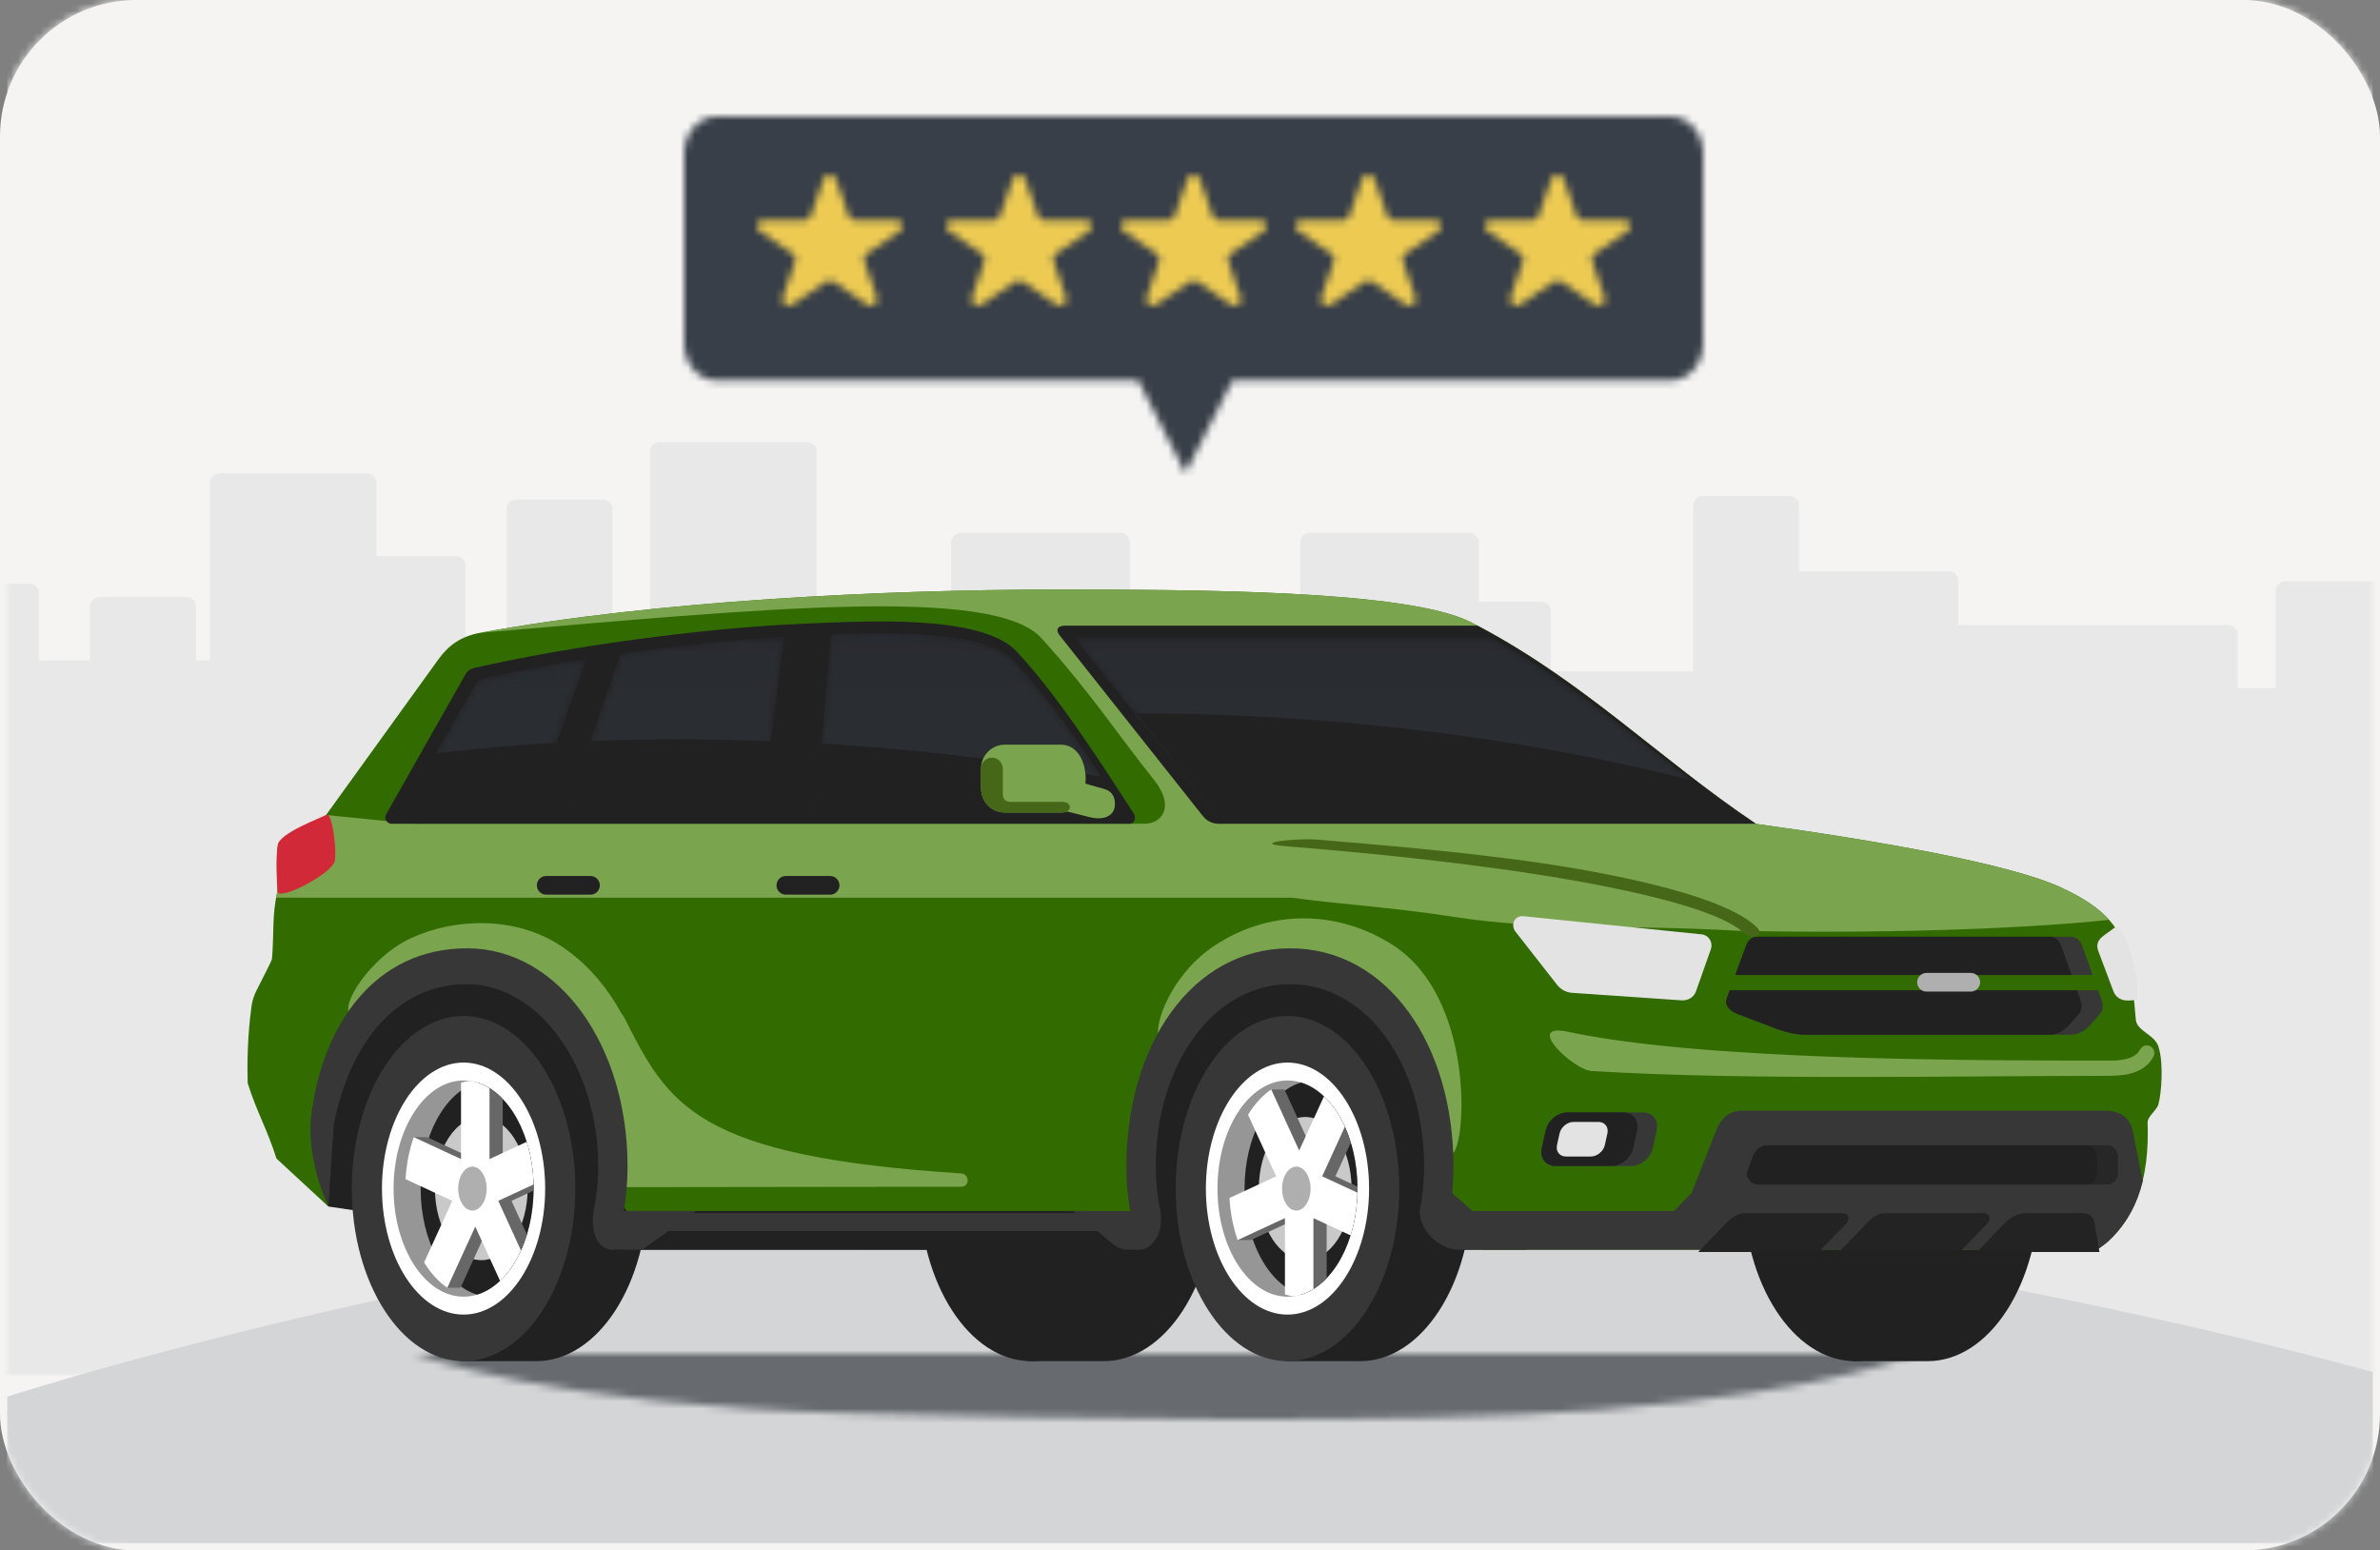 <svg width="327" height="213" viewBox="0 0 327 213" fill="none" xmlns="http://www.w3.org/2000/svg">
<rect x="0" y="0" width="327" height="213" fill="#808080" stroke="none"/>
<rect width="327" height="213" rx="18.74" fill="#F5F4F3"/>
<mask id="mask0_5707_9974" style="mask-type:luminance" maskUnits="userSpaceOnUse" x="0" y="0" width="327" height="213">
<rect width="327" height="213" rx="18.74" fill="white"/>
</mask>
<g mask="url(#mask0_5707_9974)">
<path fill-rule="evenodd" clip-rule="evenodd" d="M1 213H326V0H1V213Z" fill="#F5F4F3"/>
<mask id="mask1_5707_9974" style="mask-type:luminance" maskUnits="userSpaceOnUse" x="1" y="60" width="325" height="129">
<path fill-rule="evenodd" clip-rule="evenodd" d="M1 60H326V189H1V60Z" fill="white"/>
</mask>
<g mask="url(#mask1_5707_9974)">
<path fill-rule="evenodd" clip-rule="evenodd" d="M-27.361 60C-28.097 60 -28.707 60.571 -28.707 61.262V62.976V88.323H-40.156V80.591V79.422C-40.156 78.731 -40.751 78.173 -41.488 78.173H-43.118H-55.757H-57.372C-58.109 78.173 -58.719 78.731 -58.719 79.422V80.591V94.978H-73.256V92.919V89.014C-73.256 88.323 -73.852 87.752 -74.589 87.752H-79.576H-109.63H-114.604C-115.341 87.752 -115.95 88.323 -115.95 89.014V92.919V101.502H-127.697V97.516V96.082C-127.697 95.391 -128.306 94.819 -129.043 94.819H-131.012H-145.126H-147.081C-147.818 94.819 -148.427 95.391 -148.427 96.082V97.516V104.158H-151.941V189H474.375V105.168H432.773V97.436V94.912C432.773 94.222 432.164 93.65 431.427 93.65H428.139H408.387H405.085C404.348 93.65 403.753 94.222 403.753 94.912V97.436V105.168L394.344 98.831V83.035V81.109C394.344 80.418 393.749 79.847 393.013 79.847H390.434H373.742H371.178C370.44 79.847 369.831 80.418 369.831 81.109V83.035V104.158H357.943V94.593V91.166C357.943 90.475 357.333 89.904 356.597 89.904H352.204H333.386H330.978V82.225V81.109C330.978 80.418 330.368 79.847 329.632 79.847H328.059H315.603H314.03C313.294 79.847 312.684 80.418 312.684 81.109V82.225V94.54H307.427V91.02V87.127C307.427 86.437 306.818 85.865 306.082 85.865H301.094H270.926H269.055V81.681V79.741C269.055 79.05 268.46 78.479 267.71 78.479H265.145H248.453H248.439H247.177V70.056V69.418C247.177 68.728 246.568 68.157 245.832 68.157H244.854H234.95H233.972C233.235 68.157 232.625 68.728 232.625 69.418V70.056V83.089V92.229H213.071V84.563V83.926C213.071 83.235 212.476 82.677 211.725 82.677H210.748H203.167V76.38V74.441C203.167 73.75 202.557 73.192 201.821 73.192H199.256H182.563H179.985C179.248 73.192 178.652 73.75 178.652 74.441V76.38V83.368H173.679H172.701C171.965 83.368 171.356 83.926 171.356 84.629V85.254V88.203H155.217V76.38V74.441C155.217 73.75 154.607 73.192 153.87 73.192H151.306H134.613H132.035C131.297 73.192 130.702 73.75 130.702 74.441V76.38V87.593H121.365V86.051V84.099C121.365 83.408 120.756 82.836 120.019 82.836H112.21V63.733V62.019C112.21 61.328 111.602 60.757 110.865 60.757H108.555H92.968H90.659C89.922 60.757 89.313 61.328 89.313 62.019V63.733V87.978V88.203H84.141V70.534V69.897C84.141 69.206 83.531 68.648 82.794 68.648H81.817H71.912H70.934C70.198 68.648 69.603 69.206 69.603 69.897V70.534V92.481V92.561H63.949V79.382V77.669C63.949 76.964 63.34 76.406 62.603 76.406H60.294H51.735V68.024V66.311C51.735 65.619 51.126 65.048 50.389 65.048H48.078H32.492H30.182C29.446 65.048 28.836 65.619 28.836 66.311V68.024V90.741H26.909V83.912V83.275C26.909 82.584 26.3 82.013 25.563 82.013H24.585H14.681H13.703C12.966 82.013 12.372 82.584 12.372 83.275V83.912V90.741H5.328V83.168V81.441C5.328 80.75 4.719 80.193 3.983 80.193H1.673H-5.809V62.976V61.262C-5.809 60.571 -6.418 60 -7.155 60H-27.361Z" fill="#E8E8E8"/>
</g>
<path fill-rule="evenodd" clip-rule="evenodd" d="M163.896 165C84.273 165 1 191.871 1 191.871V212H326V188.5C326 188.5 243.52 165 163.896 165" fill="#D3D5D7"/>
<mask id="mask2_5707_9974" style="mask-type:luminance" maskUnits="userSpaceOnUse" x="57" y="186" width="206" height="9">
<path fill-rule="evenodd" clip-rule="evenodd" d="M57 186C57 186 75.379 193.124 117.318 194.177V194.177C144.18 194.851 192.615 195.847 219.997 193.669V193.669C252.546 191.079 263 186 263 186V186H57Z" fill="white"/>
</mask>
<g mask="url(#mask2_5707_9974)">
<path fill-rule="evenodd" clip-rule="evenodd" d="M55.102 221.667H264.898V184.046H55.102V221.667Z" fill="#676B6F"/>
</g>
<path fill-rule="evenodd" clip-rule="evenodd" d="M141.664 186.999H151.651C160.131 186.999 167.005 176.385 167.005 163.289C167.005 150.195 160.131 139.579 151.651 139.579H141.664C132.429 139.579 132.127 186.999 141.664 186.999" fill="#212121"/>
<path fill-rule="evenodd" clip-rule="evenodd" d="M141.664 186.999C133.208 186.999 126.311 176.348 126.311 163.289C126.311 150.231 133.208 139.579 141.664 139.579C150.121 139.579 157.019 150.231 157.019 163.289C157.019 176.348 150.121 186.999 141.664 186.999" fill="#212121"/>
<path fill-rule="evenodd" clip-rule="evenodd" d="M141.664 180.601C135.49 180.601 130.454 172.823 130.454 163.289C130.454 153.754 135.49 145.977 141.664 145.977C147.84 145.977 152.876 153.754 152.876 163.289C152.876 172.823 147.84 180.601 141.664 180.601" fill="#212121"/>
<path fill-rule="evenodd" clip-rule="evenodd" d="M141.664 178.138C136.368 178.138 132.048 171.467 132.048 163.289C132.048 155.11 136.368 148.439 141.664 148.439C146.961 148.439 151.28 155.11 151.28 163.289C151.28 171.467 146.961 178.138 141.664 178.138" fill="#212121"/>
<path fill-rule="evenodd" clip-rule="evenodd" d="M143.524 177.86C147.945 176.522 151.281 170.507 151.281 163.289C151.281 156.071 147.945 150.056 143.524 148.718C139.103 150.056 135.768 156.071 135.768 163.289C135.768 170.507 139.103 176.522 143.524 177.86" fill="#212121"/>
<path fill-rule="evenodd" clip-rule="evenodd" d="M141.033 174.894C139.952 174.012 139.337 172.86 139.607 171.905C139.876 170.951 141.278 169.967 142.212 170.717C143.141 171.482 143.568 173.955 143.299 174.909C143.028 175.863 142.115 175.772 141.033 174.894M136.934 166.117C136.664 164.133 136.812 162.597 137.42 162.36C138.026 162.121 139.354 163.367 139.591 165.076C139.819 166.785 138.946 168.894 138.34 169.132C137.732 169.37 137.204 168.101 136.934 166.117M138.415 155.201C139.161 153.607 139.959 152.845 140.448 153.502C140.936 154.16 141.191 156.697 140.553 158.078C139.907 159.448 138.394 159.605 137.905 158.949C137.417 158.291 137.671 156.799 138.415 155.201M144.392 150.358C145.591 150.36 146.438 150.95 146.438 152.008C146.438 153.065 145.425 154.981 144.392 154.99C143.359 154.981 142.345 153.065 142.345 152.008C142.345 150.95 143.193 150.36 144.392 150.358M143.141 177.964C144.826 177.564 146.365 176.488 147.642 174.921L147.63 174.931C146.551 175.814 145.637 175.91 145.365 174.957C145.094 174.005 145.516 171.531 146.444 170.761C147.376 170.004 148.78 170.979 149.051 171.933C149.123 172.187 149.133 172.457 149.087 172.731C149.648 171.682 150.116 170.511 150.474 169.248C150.437 169.244 150.401 169.236 150.363 169.221C149.756 168.986 148.88 166.884 149.104 165.171C149.337 163.468 150.655 162.217 151.266 162.442C151.222 161.242 151.085 160.079 150.868 158.972L150.841 159.01C150.354 159.671 148.84 159.521 148.191 158.155C147.551 156.779 147.8 154.239 148.287 153.579C148.436 153.377 148.614 153.308 148.812 153.355C147.348 150.848 145.34 149.113 143.073 148.599C138.855 149.65 134.427 154.072 134.427 163.274C134.427 172.474 138.89 176.962 143.141 177.964" fill="#212121"/>
<path fill-rule="evenodd" clip-rule="evenodd" d="M148.513 155.266C149.26 156.859 149.519 158.351 149.031 159.01C148.544 159.671 147.029 159.521 146.381 158.155C145.741 156.779 145.99 154.239 146.478 153.579C146.964 152.919 147.764 153.676 148.513 155.266M149.955 166.198C149.687 168.183 149.162 169.456 148.554 169.221C147.946 168.986 147.07 166.884 147.294 165.171C147.528 163.463 148.853 162.21 149.46 162.444C150.069 162.679 150.219 164.211 149.955 166.198M145.821 174.93C144.741 175.814 143.827 175.91 143.556 174.957C143.284 174.005 143.706 171.531 144.634 170.76C145.566 170.003 146.971 170.98 147.242 171.932C147.513 172.887 146.901 174.042 145.821 174.93M139.223 174.894C138.141 174.012 137.528 172.86 137.797 171.905C138.066 170.951 139.467 169.967 140.402 170.717C141.331 171.482 141.758 173.955 141.488 174.909C141.219 175.863 140.305 175.772 139.223 174.894M135.123 166.117C134.854 164.132 135.002 162.597 135.609 162.36C136.216 162.122 137.544 163.367 137.781 165.076C138.009 166.785 137.137 168.894 136.53 169.132C135.923 169.37 135.394 168.101 135.123 166.117M136.606 155.2C137.352 153.606 138.15 152.844 138.638 153.502C139.127 154.159 139.382 156.698 138.744 158.078C138.098 159.448 136.584 159.606 136.096 158.949C135.607 158.291 135.861 156.798 136.606 155.2M142.582 150.358C143.781 150.36 144.629 150.949 144.629 152.008C144.629 153.065 143.615 154.981 142.582 154.989C141.548 154.981 140.535 153.065 140.535 152.008C140.535 150.949 141.383 150.36 142.582 150.358M142.328 178.103C147.248 177.584 151.151 171.353 151.278 163.673L151.278 163.656L151.281 163.29V163.273C151.276 155.319 147.221 148.831 142.129 148.458C137.497 148.826 133.807 155.318 133.807 163.273C133.807 171.343 137.603 177.908 142.328 178.103" fill="#212121"/>
<path fill-rule="evenodd" clip-rule="evenodd" d="M142.544 159.858C141.256 159.858 140.213 161.469 140.213 163.455C140.213 165.442 141.256 167.053 142.544 167.053C143.831 167.053 144.874 165.442 144.874 163.455C144.874 161.469 143.831 159.858 142.544 159.858" fill="#212121"/>
<path fill-rule="evenodd" clip-rule="evenodd" d="M254.866 186.999H264.853C273.333 186.999 280.207 176.385 280.207 163.289C280.207 150.195 273.333 139.579 264.853 139.579H254.866C245.631 139.579 245.329 186.999 254.866 186.999" fill="#212121"/>
<path fill-rule="evenodd" clip-rule="evenodd" d="M254.865 186.999C246.409 186.999 239.512 176.348 239.512 163.289C239.512 150.231 246.409 139.579 254.865 139.579C263.322 139.579 270.22 150.231 270.22 163.289C270.22 176.348 263.322 186.999 254.865 186.999" fill="#212121"/>
<path fill-rule="evenodd" clip-rule="evenodd" d="M254.865 180.601C248.69 180.601 243.654 172.823 243.654 163.289C243.654 153.754 248.69 145.977 254.865 145.977C261.04 145.977 266.076 153.754 266.076 163.289C266.076 172.823 261.04 180.601 254.865 180.601" fill="#212121"/>
<path fill-rule="evenodd" clip-rule="evenodd" d="M254.865 178.138C249.569 178.138 245.249 171.467 245.249 163.289C245.249 155.11 249.569 148.439 254.865 148.439C260.161 148.439 264.481 155.11 264.481 163.289C264.481 171.467 260.161 178.138 254.865 178.138" fill="#212121"/>
<path fill-rule="evenodd" clip-rule="evenodd" d="M256.725 177.86C261.146 176.522 264.482 170.507 264.482 163.289C264.482 156.071 261.146 150.056 256.725 148.718C252.304 150.056 248.968 156.071 248.968 163.289C248.968 170.507 252.304 176.522 256.725 177.86" fill="#212121"/>
<path fill-rule="evenodd" clip-rule="evenodd" d="M254.234 174.894C253.153 174.012 252.538 172.86 252.808 171.905C253.076 170.951 254.479 169.967 255.412 170.717C256.342 171.482 256.768 173.955 256.499 174.909C256.23 175.863 255.316 175.772 254.234 174.894M250.134 166.117C249.865 164.133 250.012 162.597 250.62 162.36C251.227 162.121 252.555 163.367 252.792 165.076C253.019 166.785 252.148 168.894 251.541 169.132C250.933 169.37 250.405 168.101 250.134 166.117M251.616 155.201C252.362 153.607 253.16 152.845 253.649 153.502C254.137 154.16 254.392 156.697 253.754 158.078C253.108 159.448 251.594 159.605 251.106 158.949C250.618 158.291 250.872 156.799 251.616 155.201M257.593 150.358C258.792 150.36 259.64 150.95 259.64 152.008C259.64 153.065 258.626 154.981 257.593 154.99C256.559 154.981 255.546 153.065 255.546 152.008C255.546 150.95 256.394 150.36 257.593 150.358M256.342 177.964C258.027 177.564 259.566 176.488 260.843 174.921L260.832 174.931C259.752 175.814 258.837 175.91 258.566 174.957C258.295 174.005 258.717 171.531 259.645 170.761C260.577 170.004 261.98 170.979 262.252 171.933C262.324 172.187 262.334 172.457 262.288 172.731C262.849 171.682 263.317 170.511 263.676 169.248C263.638 169.244 263.602 169.236 263.563 169.221C262.957 168.986 262.08 166.884 262.305 165.171C262.538 163.468 263.857 162.217 264.466 162.442C264.423 161.242 264.287 160.079 264.069 158.972L264.041 159.01C263.554 159.671 262.04 159.521 261.392 158.155C260.751 156.779 261.001 154.239 261.488 153.579C261.636 153.377 261.816 153.308 262.013 153.355C260.55 150.848 258.54 149.113 256.275 148.599C252.056 149.65 247.628 154.072 247.628 163.274C247.628 172.474 252.091 176.962 256.342 177.964" fill="#212121"/>
<path fill-rule="evenodd" clip-rule="evenodd" d="M261.715 155.266C262.461 156.859 262.72 158.351 262.232 159.01C261.745 159.671 260.23 159.521 259.582 158.155C258.942 156.779 259.191 154.239 259.679 153.579C260.166 152.919 260.965 153.676 261.715 155.266M263.156 166.198C262.888 168.183 262.363 169.456 261.755 169.221C261.147 168.986 260.271 166.884 260.495 165.171C260.729 163.463 262.054 162.21 262.661 162.444C263.27 162.679 263.42 164.211 263.156 166.198M259.022 174.93C257.942 175.814 257.028 175.91 256.757 174.957C256.486 174.005 256.907 171.531 257.835 170.76C258.767 170.003 260.171 170.98 260.443 171.932C260.714 172.887 260.102 174.042 259.022 174.93M252.424 174.894C251.342 174.012 250.729 172.86 250.998 171.905C251.267 170.951 252.668 169.967 253.603 170.717C254.532 171.482 254.959 173.955 254.689 174.909C254.42 175.863 253.506 175.772 252.424 174.894M248.324 166.117C248.055 164.132 248.202 162.597 248.81 162.36C249.417 162.122 250.745 163.367 250.982 165.076C251.21 166.785 250.338 168.894 249.731 169.132C249.123 169.37 248.595 168.101 248.324 166.117M249.807 155.2C250.553 153.606 251.351 152.844 251.838 153.502C252.328 154.159 252.583 156.698 251.944 158.078C251.299 159.448 249.785 159.606 249.297 158.949C248.808 158.291 249.062 156.798 249.807 155.2M255.783 150.358C256.982 150.36 257.83 150.949 257.83 152.008C257.83 153.065 256.816 154.981 255.783 154.989C254.749 154.981 253.736 153.065 253.736 152.008C253.736 150.949 254.584 150.36 255.783 150.358M255.53 178.103C260.449 177.584 264.352 171.353 264.479 163.673L264.48 163.656L264.482 163.29V163.273C264.477 155.319 260.422 148.831 255.33 148.458C250.698 148.826 247.008 155.318 247.008 163.273C247.008 171.343 250.804 177.908 255.53 178.103" fill="#212121"/>
<path fill-rule="evenodd" clip-rule="evenodd" d="M255.745 159.858C254.458 159.858 253.414 161.469 253.414 163.455C253.414 165.442 254.458 167.053 255.745 167.053C257.032 167.053 258.076 165.442 258.076 163.455C258.076 161.469 257.032 159.858 255.745 159.858" fill="#212121"/>
<path fill-rule="evenodd" clip-rule="evenodd" d="M209.71 171.691L85.301 171.681L45.113 165.753L44.996 128.244H209.71V171.691Z" fill="#212121"/>
<path fill-rule="evenodd" clip-rule="evenodd" d="M176.892 139.58H186.879C195.359 139.58 202.234 150.195 202.234 163.29C202.234 176.384 195.359 187 186.879 187H176.892C167.658 187 167.355 139.58 176.892 139.58" fill="#212121"/>
<path fill-rule="evenodd" clip-rule="evenodd" d="M176.892 187C168.435 187 161.537 176.349 161.537 163.289C161.537 150.231 168.435 139.58 176.892 139.58C185.349 139.58 192.247 150.231 192.247 163.289C192.247 176.349 185.349 187 176.892 187" fill="#373737"/>
<path fill-rule="evenodd" clip-rule="evenodd" d="M176.893 180.602C170.717 180.602 165.682 172.825 165.682 163.29C165.682 153.755 170.717 145.978 176.893 145.978C183.068 145.978 188.104 153.755 188.104 163.29C188.104 172.825 183.068 180.602 176.893 180.602" fill="white"/>
<path fill-rule="evenodd" clip-rule="evenodd" d="M176.893 178.139C171.595 178.139 167.276 171.469 167.276 163.289C167.276 155.111 171.595 148.44 176.893 148.44C182.189 148.44 186.509 155.111 186.509 163.289C186.509 171.469 182.189 178.139 176.893 178.139" fill="#969696"/>
<path fill-rule="evenodd" clip-rule="evenodd" d="M178.752 148.719C183.173 150.057 186.509 156.071 186.509 163.291C186.509 170.509 183.173 176.524 178.752 177.861C174.331 176.524 170.995 170.509 170.995 163.291C170.995 156.071 174.331 150.057 178.752 148.719" fill="#212121"/>
<path fill-rule="evenodd" clip-rule="evenodd" d="M179.329 173.125C175.821 173.125 172.96 168.708 172.96 163.291C172.96 157.873 175.821 153.455 179.329 153.455C182.836 153.455 185.698 157.873 185.698 163.291C185.698 168.708 182.836 173.125 179.329 173.125" fill="#C9C9C9"/>
<path fill-rule="evenodd" clip-rule="evenodd" d="M183.109 151.962C184.153 153.331 185.006 155.036 185.597 156.972L183.479 161.606L186.507 163.01L186.509 163.29C186.509 165.303 186.249 167.221 185.78 168.972L182.275 167.347V175.598C181.19 176.731 179.946 177.532 178.606 177.904C178.525 177.881 178.443 177.858 178.363 177.832V167.347L171.861 170.362H170.043C170.953 167.305 170.91 167.646 170.738 164.584L177.158 161.606L173.291 153.152C174.434 151.267 174.552 152.005 174.663 149.672H176.48L180.318 158.064L183.109 151.962Z" fill="#676767"/>
<path fill-rule="evenodd" clip-rule="evenodd" d="M181.907 150.617C183.04 151.689 184.018 153.113 184.777 154.789L181.661 161.606L186.502 163.852C186.451 165.945 186.121 167.93 185.565 169.716L180.457 167.347V177.085C179.591 177.619 178.663 177.965 177.694 178.088C177.304 178.038 176.92 177.952 176.545 177.832V167.347L170.043 170.362C169.778 169.608 169.556 168.817 169.377 167.992L169.201 167.082C169.063 166.275 168.968 165.44 168.921 164.584L175.34 161.606L171.474 153.152C171.869 152.501 172.3 151.905 172.765 151.372L173.18 150.919C173.647 150.44 174.143 150.021 174.663 149.672L178.501 158.064L181.907 150.617Z" fill="white"/>
<path fill-rule="evenodd" clip-rule="evenodd" d="M178.109 166.31C177.033 166.31 176.154 164.953 176.154 163.289C176.154 161.626 177.033 160.269 178.109 160.269C179.188 160.269 180.066 161.626 180.066 163.289C180.066 164.953 179.188 166.31 178.109 166.31" fill="#AFAFAF"/>
<path fill-rule="evenodd" clip-rule="evenodd" d="M63.691 186.999H73.678C82.158 186.999 89.033 176.385 89.033 163.289C89.033 150.195 82.158 139.579 73.678 139.579H63.691C54.457 139.579 54.154 186.999 63.691 186.999" fill="#212121"/>
<path fill-rule="evenodd" clip-rule="evenodd" d="M63.691 186.999C55.234 186.999 48.336 176.348 48.336 163.289C48.336 150.231 55.234 139.579 63.691 139.579C72.148 139.579 79.045 150.231 79.045 163.289C79.045 176.348 72.148 186.999 63.691 186.999" fill="#373737"/>
<path fill-rule="evenodd" clip-rule="evenodd" d="M63.692 180.601C57.516 180.601 52.48 172.824 52.48 163.289C52.48 153.754 57.516 145.977 63.692 145.977C69.867 145.977 74.903 153.754 74.903 163.289C74.903 172.824 69.867 180.601 63.692 180.601" fill="white"/>
<path fill-rule="evenodd" clip-rule="evenodd" d="M63.691 178.138C58.395 178.138 54.075 171.468 54.075 163.289C54.075 155.11 58.395 148.439 63.691 148.439C68.988 148.439 73.308 155.11 73.308 163.289C73.308 171.468 68.988 178.138 63.691 178.138" fill="#969696"/>
<path fill-rule="evenodd" clip-rule="evenodd" d="M65.551 177.86C69.972 176.522 73.308 170.508 73.308 163.289C73.308 156.071 69.972 150.056 65.551 148.718C61.13 150.056 57.794 156.071 57.794 163.289C57.794 170.508 61.13 176.522 65.551 177.86" fill="#212121"/>
<path fill-rule="evenodd" clip-rule="evenodd" d="M66.127 173.123C62.62 173.123 59.759 168.706 59.759 163.289C59.759 157.872 62.62 153.454 66.127 153.454C69.635 153.454 72.497 157.872 72.497 163.289C72.497 168.706 69.635 173.123 66.127 173.123" fill="#C9C9C9"/>
<path fill-rule="evenodd" clip-rule="evenodd" d="M69.908 174.617C70.953 173.249 71.805 171.543 72.396 169.607L70.278 164.973L73.306 163.569L73.308 163.29C73.308 161.276 73.047 159.358 72.579 157.607L69.073 159.232V150.982C67.988 149.847 66.745 149.047 65.405 148.675C65.324 148.698 65.242 148.721 65.161 148.748V159.232L58.659 156.217H56.842C57.752 159.274 57.709 158.933 57.537 161.995L63.957 164.973L60.09 173.428C61.233 175.312 61.351 174.574 61.462 176.908H63.279L67.117 168.514L69.908 174.617Z" fill="#676767"/>
<path fill-rule="evenodd" clip-rule="evenodd" d="M68.706 175.962C69.839 174.89 70.817 173.467 71.576 171.791L68.46 164.973L73.301 162.728C73.251 160.634 72.92 158.649 72.364 156.864L67.256 159.232V149.494C66.39 148.96 65.462 148.614 64.493 148.491C64.103 148.542 63.719 148.627 63.343 148.748V159.232L56.842 156.217C56.578 156.971 56.355 157.762 56.176 158.587L56 159.497C55.862 160.305 55.768 161.139 55.72 161.995L62.139 164.973L58.274 173.428C58.668 174.078 59.1 174.675 59.564 175.208L59.979 175.66C60.446 176.139 60.942 176.559 61.462 176.908L65.299 168.515L68.706 175.962Z" fill="white"/>
<path fill-rule="evenodd" clip-rule="evenodd" d="M64.909 166.309C63.832 166.309 62.953 164.953 62.953 163.288C62.953 161.626 63.832 160.268 64.909 160.268C65.987 160.268 66.865 161.626 66.865 163.288C66.865 164.953 65.987 166.309 64.909 166.309" fill="#AFAFAF"/>
<path fill-rule="evenodd" clip-rule="evenodd" d="M86.799 171.686H153.856V167.225H86.799V171.686Z" fill="#212121"/>
<path fill-rule="evenodd" clip-rule="evenodd" d="M65.955 86.937C90.128 82.488 121.963 81 144.866 81C163.693 81 193.198 81.023 202.036 85.452C217.37 93.316 227.827 104.191 241.27 113.19C257.953 115.478 276.209 118.676 283.234 121.95C292.474 126.255 292.567 130.284 293.453 140.089C293.593 141.65 296.008 142.121 296.545 143.74C297.312 146.053 296.962 150.164 296.563 151.691C296.345 152.526 295.038 153.373 295.069 154.234C295.35 161.909 293.489 168.063 288.076 171.693L203.789 171.691L199.473 166.373H195.465C195.868 164.414 196.083 162.364 196.083 160.252C196.083 146.42 188.563 134.791 177.233 134.791C165.902 134.791 158.381 146.42 158.381 160.252C158.381 162.104 158.546 163.908 158.857 165.645L155.937 171.687L149.497 166.373H86.072L82.603 160.252C82.603 146.42 75.084 134.791 63.752 134.791C54.035 134.791 47.563 143.454 45.441 154.526L45.113 165.752L37.987 159.165C36.669 155.018 35.35 152.956 34.032 148.809C33.878 143.884 34.315 139.946 34.574 138.121C34.673 137.425 34.938 136.691 35.21 136.135C35.95 134.626 37.343 132.024 37.37 131.714C37.669 128.244 37.353 125.621 38.129 122.437C38.588 120.547 37.885 117.675 38.19 116.014C38.412 114.805 44.227 112.506 44.801 111.965L60.253 90.557C61.605 88.683 63.302 87.425 65.955 86.937" fill="#326B00"/>
<path fill-rule="evenodd" clip-rule="evenodd" d="M76.797 129.779C70.797 125.937 62.554 126.051 56.432 128.903C50.725 131.561 46.525 138.457 48.231 139.374C49.623 140.124 51.538 136.986 55.095 135.478C60.583 133.152 68.653 132.103 74.403 134.993C83.879 139.755 82.013 158.391 86.551 158.41C91.09 158.429 90.142 138.32 76.797 129.779" fill="#7AA44D"/>
<path fill-rule="evenodd" clip-rule="evenodd" d="M191.435 129.876C184.45 125.352 175.123 124.511 166.905 129.892C161.514 133.419 158.951 139.574 159.109 141.91C159.218 143.523 164.33 138.056 169.826 135.75C175.549 133.351 182.682 132.565 187.516 134.994C196.993 139.755 197.766 160.473 199.665 158.41C201.565 156.347 202.348 136.947 191.435 129.876" fill="#7AA44D"/>
<path fill-rule="evenodd" clip-rule="evenodd" d="M65.955 86.937C90.128 82.488 121.963 81 144.866 81C163.693 81 193.198 81.023 202.036 85.452C217.37 93.316 227.827 104.191 241.27 113.19C257.953 115.478 276.209 118.676 283.234 121.95C286.3 123.378 288.359 124.777 289.774 126.366C276.914 127.753 256.023 128.277 238.611 127.863C223.667 126.993 211.916 127.855 200.044 126.003C191.049 124.601 183.599 124.196 177.543 123.327H37.948C38.1 122.496 38.155 121.665 38.04 120.833L44.801 111.965L56.821 113.171H157.218C159.735 113.171 161.395 110.724 158.631 107.245C153.079 100.26 149.929 95.265 143.118 87.7C136.539 80.394 104.354 83.673 65.955 86.937" fill="#7AA44D"/>
<path fill-rule="evenodd" clip-rule="evenodd" d="M82.888 163.099C83.746 153.833 80.109 140.958 74.519 133.637C77.251 135.515 84.666 137.598 85.772 139.792C91.822 151.793 95.527 158.874 132.071 161.209C133.186 161.28 133.306 163.035 132.048 163.036L82.888 163.099Z" fill="#7AA44D"/>
<path fill-rule="evenodd" clip-rule="evenodd" d="M38.129 122.437C38.084 121.42 37.803 118.118 38.19 116.014C38.481 114.434 44.085 112.351 44.802 111.964C45.697 111.415 46.303 117.149 45.989 118.325C45.513 120.104 38.14 123.917 38.129 122.437" fill="#D12937"/>
<path fill-rule="evenodd" clip-rule="evenodd" d="M202.992 85.951C217.797 93.766 228.094 104.364 241.243 113.171H167.475C166.625 113.171 165.843 112.838 165.271 112.116L145.594 87.29C145.018 86.564 145.24 85.951 146.374 85.951H202.992Z" fill="#212121"/>
<path fill-rule="evenodd" clip-rule="evenodd" d="M199.189 166.373H195.048C195.451 164.414 195.666 162.364 195.666 160.252C195.666 146.42 187.875 135.207 177.232 135.207C166.589 135.207 158.797 146.42 158.797 160.252C158.797 162.34 159.006 164.37 159.401 166.308C160.037 169.438 158.161 171.687 156.613 171.687C155.421 168.163 154.761 164.302 154.761 160.252C154.761 143.7 163.672 130.28 177.232 130.28C190.792 130.28 199.702 143.7 199.702 160.252C199.702 162.35 199.525 164.396 199.189 166.373" fill="#373737"/>
<path fill-rule="evenodd" clip-rule="evenodd" d="M85.659 166.652L84.267 171.681C81.294 171.681 81.297 167.687 81.565 166.393C81.97 164.428 82.187 162.371 82.187 160.252C82.187 146.42 73.936 135.207 64.169 135.207C54.402 135.207 47.979 143.454 45.857 154.526L45.113 165.752C43.469 162.115 42.398 157.686 42.713 153.652C44.166 140.781 51.538 130.28 64.169 130.28C76.8 130.28 86.223 143.7 86.223 160.252C86.223 162.45 86.027 164.59 85.659 166.652" fill="#373737"/>
<path fill-rule="evenodd" clip-rule="evenodd" d="M95.647 166.372L88.251 171.686L83.878 171.68L82.301 166.372H95.647ZM157.216 166.372L156.614 171.686L154.929 171.686C154.206 171.686 153.493 171.387 152.887 170.886L147.415 166.372H157.216ZM292.862 166.372C291.967 168.059 290.208 170.515 288.077 171.693H250.893C233.717 171.692 217.694 171.691 200.519 171.691C197.824 171.691 195.049 169.139 195.049 166.372L199.522 163.901L202.312 166.372H230.008L232.413 163.901L235.812 155.279C236.485 153.571 237.638 152.581 239.415 152.581H289.194C291.088 152.581 292.627 153.412 293.005 155.279L294.415 162.255C294.07 163.616 293.595 164.985 292.862 166.372V166.372Z" fill="#373737"/>
<path fill-rule="evenodd" clip-rule="evenodd" d="M65.215 91.753C78.446 88.731 96.772 86.278 109.9 85.715C118.633 85.341 134.849 84.314 139.682 89.505C145.348 95.59 150.839 104.158 155.73 111.694C156.187 112.397 155.852 113.171 155.141 113.171H53.8C53.189 113.171 52.72 112.462 53.014 111.943L63.908 92.725C64.179 92.247 64.488 91.919 65.215 91.753" fill="#212121"/>
<mask id="mask3_5707_9974" style="mask-type:luminance" maskUnits="userSpaceOnUse" x="55" y="87" width="184" height="25">
<path fill-rule="evenodd" clip-rule="evenodd" d="M114.151 87.169L112.04 112H154.805C150.081 104.786 145.084 96.939 139.204 90.692V90.692C136.349 87.657 128.343 87 121.163 87V87C118.637 87 116.212 87.082 114.151 87.169V87.169ZM87.268 89.535C86.594 89.626 85.921 89.721 85.248 89.816V89.816L77.642 112H104.572L107.766 87.47C100.924 87.858 94.036 88.61 87.268 89.535V89.535ZM147.544 87.572L166.652 111.424C166.967 111.818 167.375 112 167.877 112V112H239C234.902 109.152 230.966 106.093 227.033 103.022V103.022C219.833 97.397 212.8 91.971 204.784 87.572V87.572H147.544ZM66.017 93.275C65.723 93.341 65.664 93.392 65.52 93.641V93.641L55 112H72.892L80.599 90.513C75.708 91.286 70.824 92.189 66.017 93.275V93.275Z" fill="white"/>
</mask>
<g mask="url(#mask3_5707_9974)">
<path fill-rule="evenodd" clip-rule="evenodd" d="M114.151 87.169L112.04 112H154.805C150.081 104.786 145.084 96.939 139.204 90.692V90.692C136.349 87.657 128.343 87 121.163 87V87C118.637 87 116.212 87.082 114.151 87.169V87.169ZM87.268 89.535C86.594 89.626 85.921 89.721 85.248 89.816V89.816L77.642 112H104.572L107.766 87.47C100.924 87.858 94.036 88.61 87.268 89.535V89.535ZM147.544 87.572L166.652 111.424C166.967 111.818 167.375 112 167.877 112V112H239C234.902 109.152 230.966 106.093 227.033 103.022V103.022C219.833 97.397 212.8 91.971 204.784 87.572V87.572H147.544ZM66.017 93.275C65.723 93.341 65.664 93.392 65.52 93.641V93.641L55 112H72.892L80.599 90.513C75.708 91.286 70.824 92.189 66.017 93.275V93.275Z" fill="url(#paint0_linear_5707_9974)"/>
</g>
<path fill-rule="evenodd" clip-rule="evenodd" d="M76.437 102.037C70.718 102.361 65.171 102.849 59.829 103.489L55 112.04H72.901L76.437 102.037ZM105.91 101.811C97.393 101.482 89.097 101.491 81.109 101.814L77.653 112.04H104.598L105.91 101.811ZM239.096 112.04H167.935C167.433 112.04 167.025 111.855 166.71 111.456L156.085 98C163.667 98.003 171.466 98.276 179.422 98.848C198.578 100.224 216.609 103.163 232.63 107.247C234.755 108.886 236.902 110.494 239.096 112.04V112.04ZM154.856 112.04H112.069L112.897 102.154C114.232 102.234 115.57 102.32 116.915 102.416C128.939 103.28 140.519 104.76 151.438 106.75C152.598 108.529 153.735 110.303 154.856 112.04V112.04Z" fill="#212121"/>
<path fill-rule="evenodd" clip-rule="evenodd" d="M284.504 128.69H241.515C240.725 128.69 240.209 129.098 239.907 129.914L238.415 133.948H287.518L286.082 129.914C285.84 129.234 285.284 128.69 284.504 128.69V128.69ZM288.265 136.045H237.644L237.214 137.3C236.931 138.125 237.77 138.933 238.674 139.278L242.563 140.767C244.272 141.421 246.069 142.157 248.17 142.157H284.452C285.597 142.157 286.563 141.547 287.239 140.767L288.531 139.278C289.018 138.716 288.945 137.959 288.711 137.3L288.265 136.045Z" fill="#373737"/>
<path fill-rule="evenodd" clip-rule="evenodd" d="M284.628 133.948L283.193 129.914C282.95 129.234 282.395 128.69 281.614 128.69H241.515C240.725 128.69 240.209 129.097 239.907 129.914L238.415 133.948H284.628ZM285.374 136.045H237.645L237.214 137.3C236.931 138.125 237.769 138.933 238.674 139.278L242.562 140.767C244.271 141.421 246.069 142.157 248.17 142.157H281.562C282.706 142.157 283.673 141.547 284.349 140.767L285.639 139.278C286.128 138.716 286.055 137.959 285.82 137.3L285.374 136.045Z" fill="#212121"/>
<path fill-rule="evenodd" clip-rule="evenodd" d="M272.503 166.663C273.321 166.663 273.628 167.482 273.081 168.046L269.25 172H252.66L256.612 167.922C257.23 167.285 257.929 166.663 259.213 166.663H272.503ZM286.241 166.663H278.568C277.404 166.663 276.371 167.089 275.563 167.922L271.61 172H288.454L287.79 168.075C287.656 167.282 287.158 166.663 286.241 166.663V166.663ZM253.08 166.663H239.825C238.797 166.663 237.934 167.242 237.274 167.922L233.322 172H249.88L253.67 168.089C254.26 167.48 253.952 166.663 253.08 166.663V166.663Z" fill="#232323"/>
<path fill-rule="evenodd" clip-rule="evenodd" d="M289.482 162.733H241.512C240.679 162.733 239.799 161.774 240.078 160.985L240.831 158.86C241.109 158.072 241.931 157.34 242.76 157.34H289.482C290.314 157.34 290.996 158.024 290.996 158.86V161.211C290.996 162.046 290.314 162.733 289.482 162.733" fill="#272727"/>
<path fill-rule="evenodd" clip-rule="evenodd" d="M286.593 162.733H241.512C240.68 162.733 239.8 161.774 240.079 160.985L240.831 158.86C241.11 158.072 241.931 157.34 242.76 157.34H286.593C287.424 157.34 288.107 158.024 288.107 158.86V161.211C288.107 162.046 287.425 162.733 286.593 162.733" fill="#212121"/>
<path fill-rule="evenodd" clip-rule="evenodd" d="M225.73 152.828H215.356C214.017 152.828 212.677 153.929 212.378 155.275L211.83 157.741C211.532 159.087 212.384 160.189 213.724 160.189H224.097C225.437 160.189 226.777 159.087 227.076 157.741L227.623 155.275C227.922 153.929 227.07 152.828 225.73 152.828" fill="#373737"/>
<path fill-rule="evenodd" clip-rule="evenodd" d="M223.046 152.828H215.357C214.017 152.828 212.677 153.929 212.378 155.275L211.83 157.741C211.531 159.087 212.383 160.189 213.724 160.189H221.414C222.754 160.189 224.093 159.087 224.392 157.741L224.939 155.275C225.238 153.929 224.386 152.828 223.046 152.828" fill="#212121"/>
<path fill-rule="evenodd" clip-rule="evenodd" d="M219.627 154.131H216.201C215.335 154.131 214.47 154.842 214.276 155.712L213.924 157.304C213.73 158.174 214.28 158.885 215.146 158.885H218.573C219.439 158.885 220.304 158.174 220.497 157.304L220.85 155.712C221.044 154.842 220.493 154.131 219.627 154.131" fill="#E3E3E3"/>
<path fill-rule="evenodd" clip-rule="evenodd" d="M107.96 120.348H114.061C114.763 120.348 115.337 120.925 115.337 121.63C115.337 122.334 114.763 122.911 114.061 122.911H107.96C107.259 122.911 106.686 122.334 106.686 121.63C106.686 120.925 107.259 120.348 107.96 120.348" fill="#212121"/>
<path fill-rule="evenodd" clip-rule="evenodd" d="M75.037 120.348H81.138C81.84 120.348 82.413 120.925 82.413 121.63C82.413 122.334 81.84 122.911 81.138 122.911H75.037C74.335 122.911 73.762 122.334 73.762 121.63C73.762 120.925 74.335 120.348 75.037 120.348" fill="#212121"/>
<path fill-rule="evenodd" clip-rule="evenodd" d="M209.344 125.872L233.769 128.358C234.773 128.459 235.395 129.463 235.063 130.404L233.021 136.186C232.727 137.017 231.959 137.493 230.974 137.425L215.963 136.393C215.138 136.337 214.416 135.913 213.906 135.262L208.228 128.003C207.529 127.111 208.01 125.737 209.344 125.872" fill="#E3E3E3"/>
<path fill-rule="evenodd" clip-rule="evenodd" d="M290.771 127.283C292.707 128.288 293.971 135.443 293.592 137.382L292.57 137.454C291.519 137.527 290.701 137.047 290.386 136.214L288.301 130.679C287.947 129.738 288.258 129.145 289.02 128.542L290.771 127.283Z" fill="#E3E3E3"/>
<path fill-rule="evenodd" clip-rule="evenodd" d="M138.061 102.303H145.752C150.299 102.303 150.3 111.622 145.752 111.622H138.061C136.262 111.622 134.79 110.144 134.79 108.337V105.589C134.79 103.781 136.262 102.303 138.061 102.303" fill="#7AA44D"/>
<path fill-rule="evenodd" clip-rule="evenodd" d="M147.176 107.11L151.738 108.397C152.795 108.695 153.322 109.57 153.16 110.83C153.01 111.991 151.773 112.783 149.671 112.253L146.672 111.497C146.023 111.332 145.286 110.924 145.455 110.273L145.959 108.334C146.127 107.682 146.533 106.929 147.176 107.11" fill="#7AA44D"/>
<path fill-rule="evenodd" clip-rule="evenodd" d="M136.285 104.087V104.087C137.106 104.087 137.781 104.765 137.781 105.589V109.115C137.781 109.794 138.187 110.158 138.834 110.158H145.96C147.328 110.158 147.33 111.623 145.96 111.623H138.061C136.079 111.623 134.79 110.114 134.79 108.237V105.589C134.79 104.762 135.463 104.087 136.285 104.087" fill="#476718"/>
<path fill-rule="evenodd" clip-rule="evenodd" d="M295.88 145.148C296.147 144.639 295.953 144.007 295.446 143.739C294.939 143.471 294.31 143.667 294.044 144.176C293.772 144.691 293.323 145.057 292.712 145.297C291.989 145.583 291.051 145.709 289.922 145.711V145.707C269.504 145.707 233.718 145.645 215.428 141.751C209.191 140.423 216.335 147.142 218.754 147.142C239.91 148.442 268.665 147.797 289.922 147.797V147.794C291.313 147.791 292.502 147.622 293.468 147.241C294.548 146.814 295.36 146.134 295.88 145.148" fill="#7AA44D"/>
<path fill-rule="evenodd" clip-rule="evenodd" d="M91.595 169.131H152.325V166.661H91.595V169.131Z" fill="#373737"/>
<path fill-rule="evenodd" clip-rule="evenodd" d="M264.683 133.664H270.784C271.485 133.664 272.058 134.24 272.058 134.945V134.946C272.058 135.651 271.485 136.226 270.784 136.226H264.683C263.981 136.226 263.407 135.651 263.407 134.946V134.945C263.407 134.24 263.981 133.664 264.683 133.664" fill="#AFAFAF"/>
<path fill-rule="evenodd" clip-rule="evenodd" d="M241.418 127.435C238.609 124.611 231.053 122.138 220.506 120.062C209.448 117.887 196.691 116.647 180.99 115.347C178.185 115.115 171.393 115.842 176.828 116.27C193.385 117.592 208.639 119.429 220.187 121.702C229.585 123.552 236.717 125.689 239.466 128.042C240.269 128.731 240.672 128.801 241.4 128.51C242.13 128.219 241.551 127.568 241.418 127.435" fill="#476718"/>
<mask id="mask4_5707_9974" style="mask-type:luminance" maskUnits="userSpaceOnUse" x="94" y="16" width="140" height="49">
<path fill-rule="evenodd" clip-rule="evenodd" d="M98.38 16C95.963 16.047 94 18.305 94 21.06V21.06V47.211C94 49.995 96.005 52.273 98.457 52.273V52.273H156.4L162.87 65L169.339 52.273H229.542C231.993 52.273 234 49.995 234 47.211V47.211V21.06C234 18.305 232.034 16.047 229.619 16V16H98.38Z" fill="white"/>
</mask>
<g mask="url(#mask4_5707_9974)">
<path fill-rule="evenodd" clip-rule="evenodd" d="M91.586 65.845H236.029V15.155H91.586V65.845Z" fill="#383F48"/>
</g>
<mask id="mask5_5707_9974" style="mask-type:luminance" maskUnits="userSpaceOnUse" x="104" y="24" width="20" height="18">
<path fill-rule="evenodd" clip-rule="evenodd" d="M113.155 24.578L111.403 29.657C111.284 30 110.943 30.235 110.558 30.235V30.235H104.89C104.029 30.235 103.672 31.271 104.368 31.748V31.748L108.953 34.887C109.265 35.099 109.394 35.478 109.276 35.822V35.822L107.524 40.9C107.258 41.672 108.195 42.313 108.892 41.836V41.836L113.477 38.698C113.789 38.485 114.21 38.485 114.522 38.698V38.698L119.108 41.836C119.805 42.313 120.742 41.672 120.475 40.9V40.9L118.724 35.822C118.604 35.478 118.734 35.099 119.047 34.887V34.887L123.632 31.748C124.329 31.271 123.97 30.235 123.109 30.235V30.235H117.442C117.057 30.235 116.715 30 116.596 29.657V29.657L114.845 24.578C114.712 24.192 114.355 24 114 24V24C113.643 24 113.287 24.192 113.155 24.578V24.578Z" fill="white"/>
</mask>
<g mask="url(#mask5_5707_9974)">
<path fill-rule="evenodd" clip-rule="evenodd" d="M102.764 43.212H125.239V22.907H102.764V43.212Z" fill="#EDCB53"/>
</g>
<mask id="mask6_5707_9974" style="mask-type:luminance" maskUnits="userSpaceOnUse" x="130" y="24" width="20" height="18">
<path fill-rule="evenodd" clip-rule="evenodd" d="M139.155 24.578L137.403 29.657C137.285 30 136.943 30.235 136.557 30.235V30.235H130.89C130.029 30.235 129.672 31.271 130.368 31.748V31.748L134.953 34.887C135.264 35.099 135.395 35.478 135.277 35.822V35.822L133.524 40.9C133.259 41.672 134.197 42.313 134.892 41.836V41.836L139.477 38.698C139.789 38.485 140.21 38.485 140.522 38.698V38.698L145.108 41.836C145.804 42.313 146.742 41.672 146.475 40.9V40.9L144.724 35.822C144.605 35.478 144.734 35.099 145.046 34.887V34.887L149.632 31.748C150.329 31.271 149.97 30.235 149.109 30.235V30.235H143.441C143.057 30.235 142.716 30 142.596 29.657V29.657L140.845 24.578C140.711 24.192 140.356 24 140 24V24C139.643 24 139.287 24.192 139.155 24.578V24.578Z" fill="white"/>
</mask>
<g mask="url(#mask6_5707_9974)">
<path fill-rule="evenodd" clip-rule="evenodd" d="M128.764 43.212H151.238V22.907H128.764V43.212Z" fill="#EDCB53"/>
</g>
<mask id="mask7_5707_9974" style="mask-type:luminance" maskUnits="userSpaceOnUse" x="154" y="24" width="20" height="18">
<path fill-rule="evenodd" clip-rule="evenodd" d="M163.155 24.578L161.403 29.657C161.284 30 160.943 30.235 160.557 30.235V30.235H154.89C154.029 30.235 153.672 31.271 154.368 31.748V31.748L158.953 34.887C159.264 35.099 159.393 35.478 159.276 35.822V35.822L157.524 40.9C157.258 41.672 158.196 42.313 158.892 41.836V41.836L163.477 38.698C163.789 38.485 164.209 38.485 164.522 38.698V38.698L169.108 41.836C169.804 42.313 170.742 41.672 170.475 40.9V40.9L168.724 35.822C168.604 35.478 168.734 35.099 169.046 34.887V34.887L173.632 31.748C174.329 31.271 173.97 30.235 173.109 30.235V30.235H167.441C167.057 30.235 166.715 30 166.596 29.657V29.657L164.845 24.578C164.711 24.192 164.356 24 164 24V24C163.643 24 163.287 24.192 163.155 24.578V24.578Z" fill="white"/>
</mask>
<g mask="url(#mask7_5707_9974)">
<path fill-rule="evenodd" clip-rule="evenodd" d="M152.764 43.212H175.238V22.907H152.764V43.212Z" fill="#EDCB53"/>
</g>
<mask id="mask8_5707_9974" style="mask-type:luminance" maskUnits="userSpaceOnUse" x="178" y="24" width="20" height="18">
<path fill-rule="evenodd" clip-rule="evenodd" d="M187.154 24.578L185.403 29.657C185.284 30 184.943 30.235 184.558 30.235V30.235H178.889C178.029 30.235 177.672 31.271 178.368 31.748V31.748L182.952 34.887C183.264 35.099 183.394 35.478 183.276 35.822V35.822L181.523 40.9C181.259 41.672 182.196 42.313 182.891 41.836V41.836L187.477 38.698C187.79 38.485 188.21 38.485 188.521 38.698V38.698L193.108 41.836C193.805 42.313 194.742 41.672 194.476 40.9V40.9L192.723 35.822C192.605 35.478 192.734 35.099 193.046 34.887V34.887L197.631 31.748C198.329 31.271 197.97 30.235 197.109 30.235V30.235H191.44C191.056 30.235 190.715 30 190.596 29.657V29.657L188.844 24.578C188.712 24.192 188.356 24 187.999 24V24C187.643 24 187.286 24.192 187.154 24.578V24.578Z" fill="white"/>
</mask>
<g mask="url(#mask8_5707_9974)">
<path fill-rule="evenodd" clip-rule="evenodd" d="M176.764 43.212H199.239V22.907H176.764V43.212Z" fill="#EDCB53"/>
</g>
<mask id="mask9_5707_9974" style="mask-type:luminance" maskUnits="userSpaceOnUse" x="204" y="24" width="20" height="18">
<path fill-rule="evenodd" clip-rule="evenodd" d="M213.155 24.578L211.403 29.657C211.284 30 210.943 30.235 210.558 30.235V30.235H204.89C204.029 30.235 203.672 31.271 204.368 31.748V31.748L208.953 34.887C209.264 35.099 209.394 35.478 209.276 35.822V35.822L207.524 40.9C207.258 41.672 208.196 42.313 208.892 41.836V41.836L213.477 38.698C213.789 38.485 214.21 38.485 214.522 38.698V38.698L219.108 41.836C219.805 42.313 220.742 41.672 220.475 40.9V40.9L218.724 35.822C218.604 35.478 218.734 35.099 219.047 34.887V34.887L223.632 31.748C224.329 31.271 223.97 30.235 223.109 30.235V30.235H217.442C217.057 30.235 216.715 30 216.596 29.657V29.657L214.845 24.578C214.712 24.192 214.356 24 214 24V24C213.643 24 213.287 24.192 213.155 24.578V24.578Z" fill="white"/>
</mask>
<g mask="url(#mask9_5707_9974)">
<path fill-rule="evenodd" clip-rule="evenodd" d="M202.763 43.212H225.238V22.907H202.763V43.212Z" fill="#EDCB53"/>
</g>
</g>
<defs>
<linearGradient id="paint0_linear_5707_9974" x1="24.208" y1="63.344" x2="24.208" y2="96.712" gradientUnits="userSpaceOnUse">
<stop stop-color="#242631"/>
<stop offset="1" stop-color="#2A2D31"/>
</linearGradient>
</defs>
</svg>
